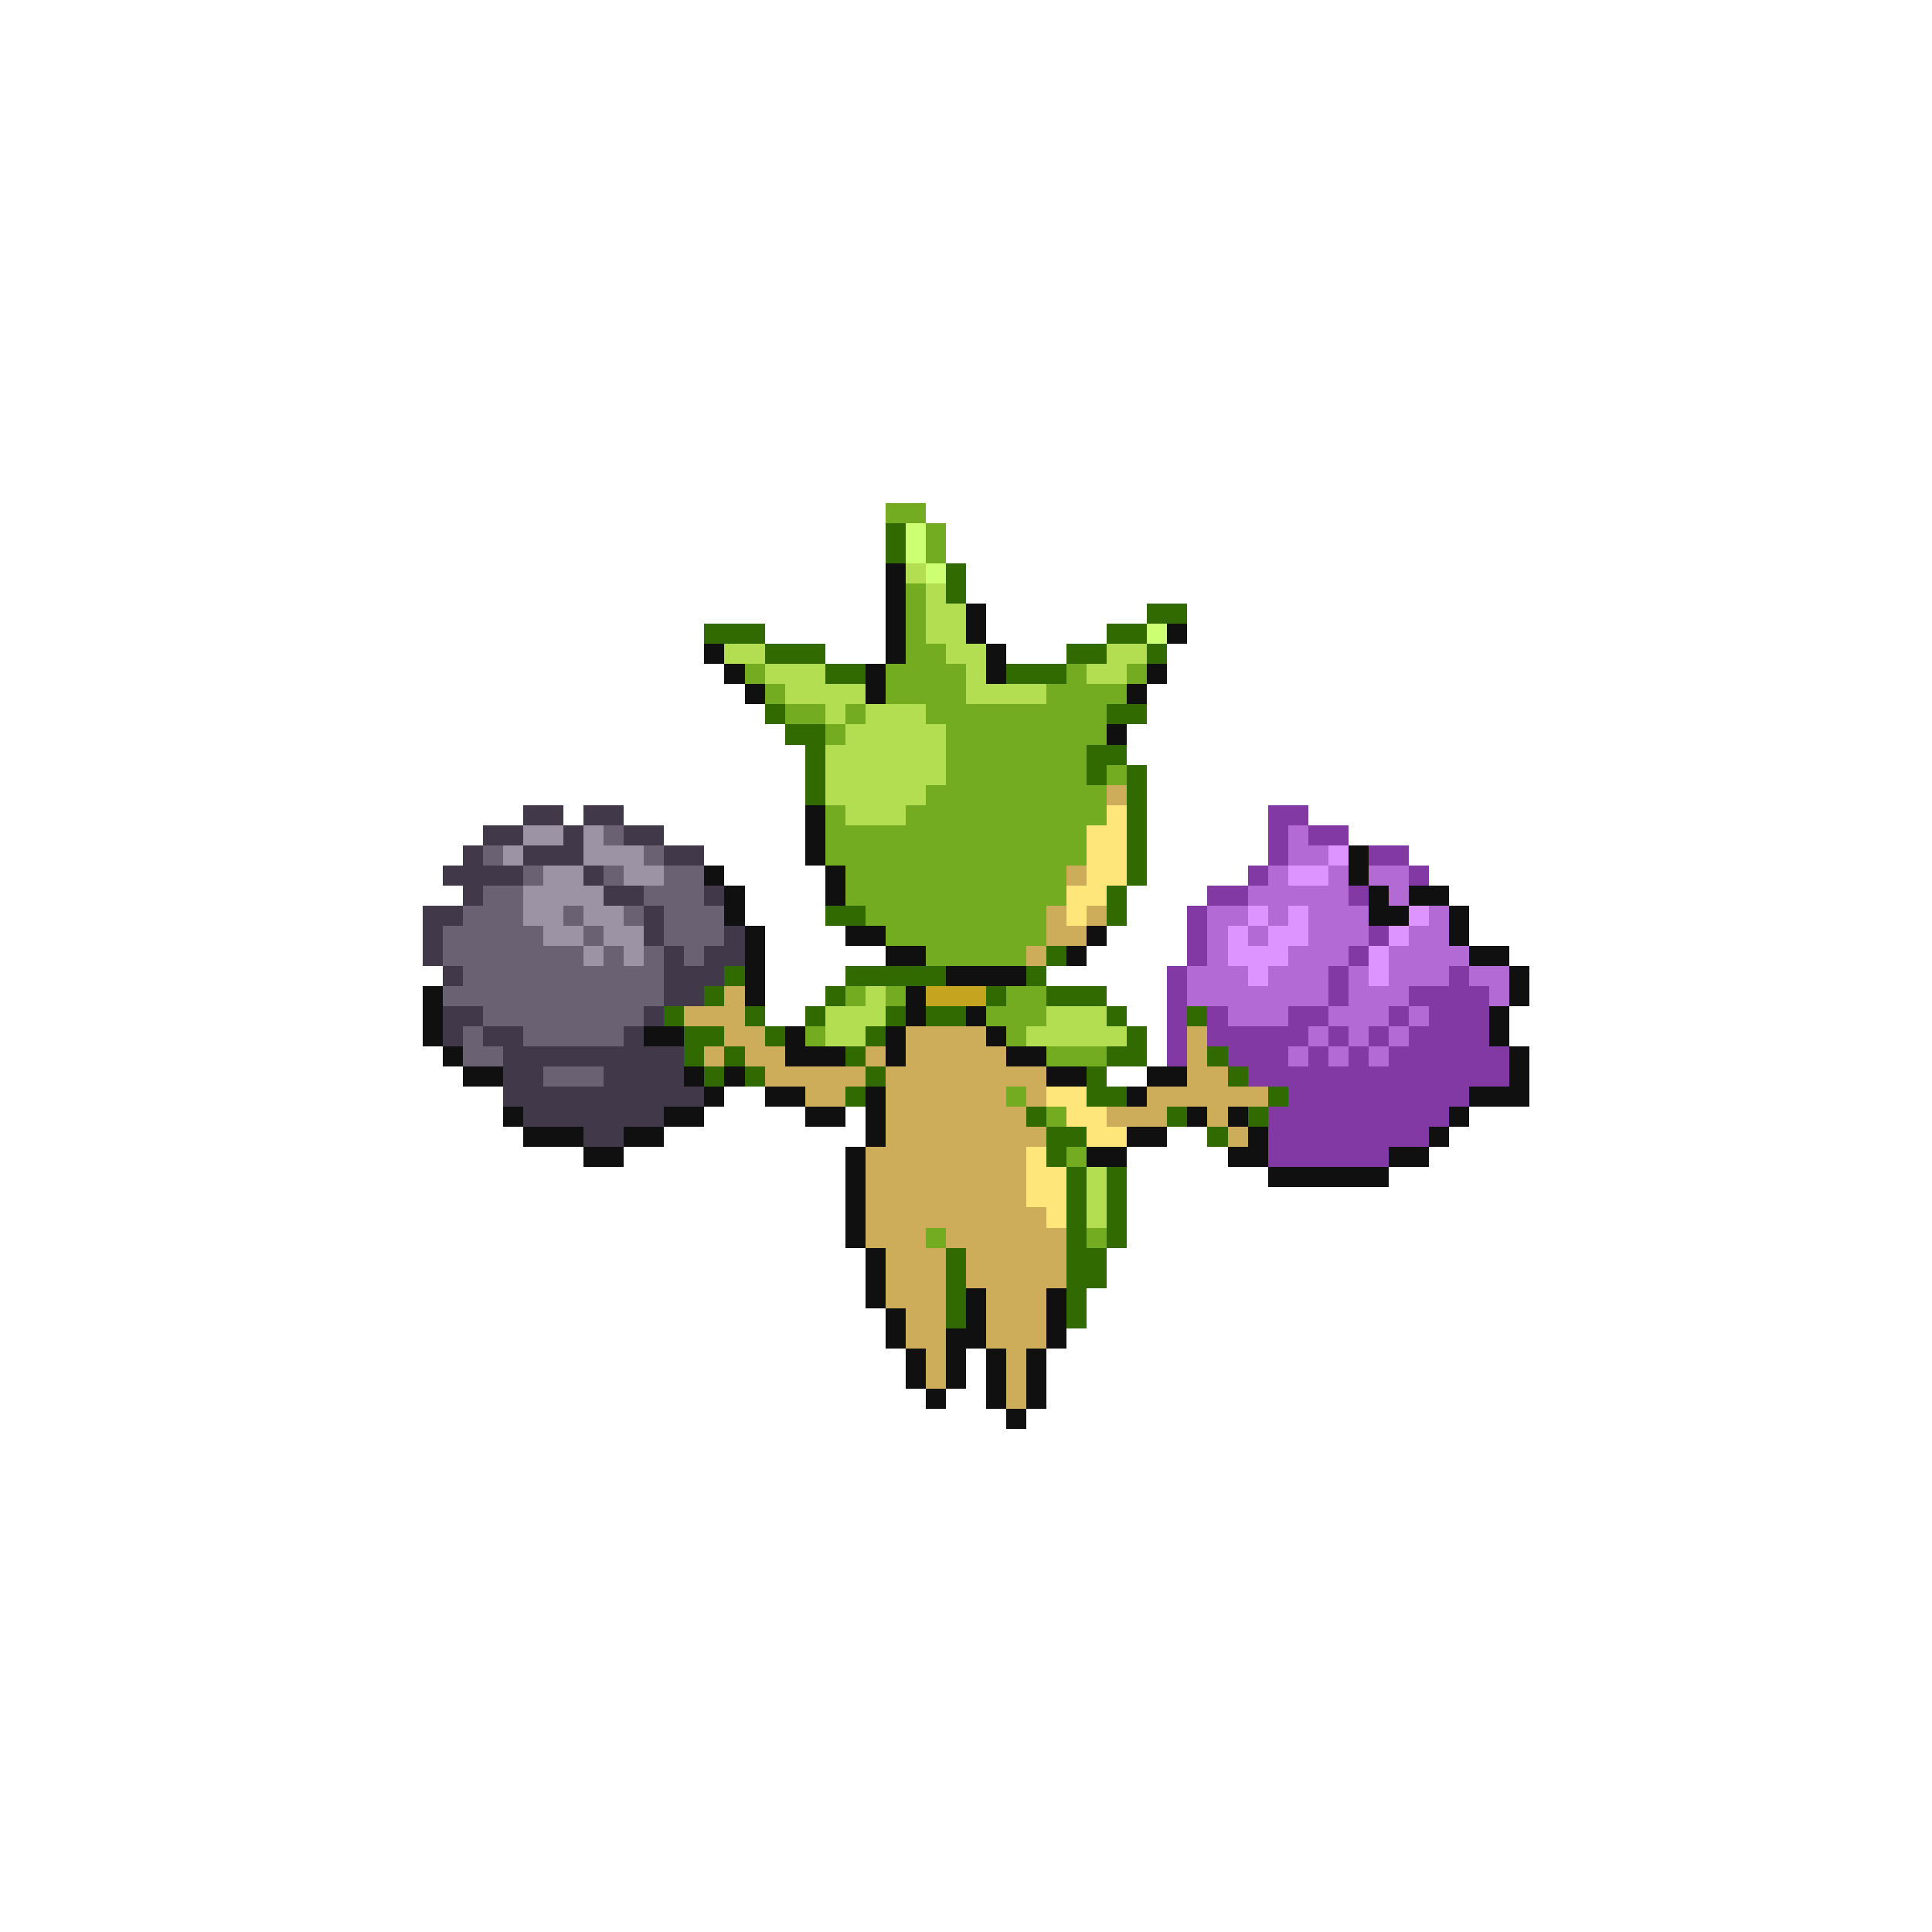 <svg xmlns="http://www.w3.org/2000/svg" viewBox="0 -0.5 96 96" shape-rendering="crispEdges">
<path stroke="#73ac20" d="M44 25h2M46 26h1M46 27h1M45 29h1M45 30h1M45 31h1M45 32h2M37 33h1M44 33h4M53 33h1M56 33h1M38 34h1M44 34h4M52 34h4M39 35h2M42 35h1M46 35h9M41 36h1M47 36h8M47 37h7M47 38h7M55 38h1M46 39h9M41 40h1M45 40h10M41 41h13M41 42h13M42 43h11M42 44h11M43 45h9M44 46h8M46 47h5M42 49h1M44 49h1M50 49h2M49 50h3M40 51h1M50 51h1M52 52h3M50 54h1M52 55h1M53 57h1M46 61h1M54 61h1" />
<path stroke="#316a00" d="M44 26h1M44 27h1M47 28h1M47 29h1M57 30h2M35 31h3M55 31h2M38 32h3M53 32h2M57 32h1M41 33h2M50 33h3M38 35h1M55 35h2M39 36h2M40 37h1M54 37h2M40 38h1M54 38h1M56 38h1M40 39h1M56 39h1M56 40h1M56 41h1M56 42h1M56 43h1M55 44h1M41 45h2M55 45h1M52 47h1M36 48h1M42 48h5M51 48h1M35 49h1M41 49h1M49 49h1M52 49h3M33 50h1M37 50h1M40 50h1M44 50h1M46 50h2M55 50h1M59 50h1M34 51h2M38 51h1M43 51h1M56 51h1M34 52h1M36 52h1M42 52h1M55 52h2M60 52h1M35 53h1M37 53h1M43 53h1M54 53h1M61 53h1M42 54h1M54 54h2M63 54h1M51 55h1M58 55h1M62 55h1M52 56h2M60 56h1M52 57h1M53 58h1M55 58h1M53 59h1M55 59h1M53 60h1M55 60h1M53 61h1M55 61h1M47 62h1M53 62h2M47 63h1M53 63h2M47 64h1M53 64h1M47 65h1M53 65h1" />
<path stroke="#cdff73" d="M45 26h1M45 27h1M46 28h1M57 31h1" />
<path stroke="#101010" d="M44 28h1M44 29h1M44 30h1M48 30h1M44 31h1M48 31h1M58 31h1M35 32h1M44 32h1M49 32h1M36 33h1M43 33h1M49 33h1M57 33h1M37 34h1M43 34h1M56 34h1M55 36h1M40 40h1M40 41h1M40 42h1M67 42h1M35 43h1M41 43h1M67 43h1M36 44h1M41 44h1M68 44h1M70 44h2M36 45h1M68 45h2M72 45h1M37 46h1M42 46h2M54 46h1M72 46h1M37 47h1M44 47h2M53 47h1M73 47h2M37 48h1M47 48h4M75 48h1M21 49h1M37 49h1M45 49h1M75 49h1M21 50h1M45 50h1M48 50h1M74 50h1M21 51h1M32 51h2M39 51h1M44 51h1M49 51h1M74 51h1M22 52h1M39 52h3M44 52h1M50 52h2M75 52h1M23 53h2M34 53h1M36 53h1M52 53h2M57 53h2M75 53h1M35 54h1M38 54h2M43 54h1M56 54h1M73 54h3M25 55h1M33 55h2M40 55h2M43 55h1M59 55h1M61 55h1M72 55h1M26 56h3M31 56h2M43 56h1M56 56h2M62 56h1M71 56h1M29 57h2M42 57h1M54 57h2M61 57h2M69 57h2M42 58h1M63 58h6M42 59h1M42 60h1M42 61h1M43 62h1M43 63h1M43 64h1M48 64h1M52 64h1M44 65h1M48 65h1M52 65h1M44 66h1M47 66h2M52 66h1M45 67h1M47 67h1M49 67h1M51 67h1M45 68h1M47 68h1M49 68h1M51 68h1M46 69h1M49 69h1M51 69h1M50 70h1" />
<path stroke="#b4de52" d="M45 28h1M46 29h1M46 30h2M46 31h2M36 32h2M47 32h2M55 32h2M38 33h3M48 33h1M54 33h2M39 34h4M48 34h4M41 35h1M43 35h3M42 36h5M41 37h6M41 38h6M41 39h5M42 40h3M43 49h1M41 50h3M52 50h3M41 51h2M51 51h5M54 58h1M54 59h1M54 60h1" />
<path stroke="#cdac5a" d="M55 39h1M53 43h1M52 45h1M54 45h1M52 46h2M51 47h1M36 49h1M34 50h3M36 51h2M45 51h4M59 51h1M35 52h1M37 52h2M43 52h1M45 52h5M59 52h1M38 53h5M44 53h8M59 53h2M40 54h2M44 54h6M51 54h1M57 54h6M44 55h7M55 55h3M60 55h1M44 56h8M61 56h1M43 57h8M43 58h8M43 59h8M43 60h9M43 61h3M47 61h6M44 62h3M48 62h5M44 63h3M48 63h5M44 64h3M49 64h3M45 65h2M49 65h3M45 66h2M49 66h3M46 67h1M50 67h1M46 68h1M50 68h1M50 69h1" />
<path stroke="#41394a" d="M26 40h2M29 40h2M24 41h2M28 41h1M31 41h2M23 42h1M26 42h3M33 42h2M22 43h4M29 43h1M23 44h1M30 44h2M35 44h1M21 45h2M32 45h1M21 46h1M32 46h1M36 46h1M21 47h1M33 47h1M35 47h2M22 48h1M33 48h3M33 49h2M22 50h2M32 50h1M22 51h1M24 51h2M31 51h1M25 52h9M25 53h2M30 53h4M25 54h10M26 55h7M29 56h2" />
<path stroke="#ffe67b" d="M55 40h1M54 41h2M54 42h2M54 43h2M53 44h2M53 45h1M52 54h2M53 55h2M54 56h2M51 57h1M51 58h2M51 59h2M52 60h1" />
<path stroke="#8339a4" d="M63 40h2M63 41h1M65 41h2M63 42h1M68 42h2M62 43h1M70 43h1M60 44h2M67 44h1M59 45h1M59 46h1M68 46h1M59 47h1M67 47h1M58 48h1M66 48h1M72 48h1M58 49h1M66 49h1M70 49h4M58 50h1M60 50h1M64 50h2M69 50h1M71 50h3M58 51h1M60 51h5M66 51h1M68 51h1M70 51h4M58 52h1M61 52h3M65 52h1M67 52h1M69 52h6M62 53h13M64 54h9M63 55h9M63 56h8M63 57h6" />
<path stroke="#9c94a4" d="M26 41h2M29 41h1M25 42h1M29 42h3M27 43h2M31 43h2M26 44h4M26 45h2M29 45h2M27 46h2M30 46h2M29 47h1M31 47h1" />
<path stroke="#6a6273" d="M30 41h1M24 42h1M32 42h1M26 43h1M30 43h1M33 43h2M24 44h2M32 44h3M23 45h3M28 45h1M31 45h1M33 45h3M22 46h5M29 46h1M33 46h3M22 47h7M30 47h1M32 47h1M34 47h1M23 48h10M22 49h11M24 50h8M23 51h1M26 51h5M23 52h2M27 53h3" />
<path stroke="#b46ad5" d="M64 41h1M64 42h2M63 43h1M66 43h1M68 43h2M62 44h5M69 44h1M60 45h2M63 45h1M65 45h3M71 45h1M60 46h1M62 46h1M65 46h3M70 46h2M60 47h1M64 47h3M69 47h4M59 48h3M63 48h3M67 48h1M69 48h3M73 48h2M59 49h7M67 49h3M74 49h1M61 50h3M66 50h3M70 50h1M65 51h1M67 51h1M69 51h1M64 52h1M66 52h1M68 52h1" />
<path stroke="#de94ff" d="M66 42h1M64 43h2M62 45h1M64 45h1M70 45h1M61 46h1M63 46h2M69 46h1M61 47h3M68 47h1M62 48h1M68 48h1" />
<path stroke="#c5a420" d="M46 49h3" />
</svg>
